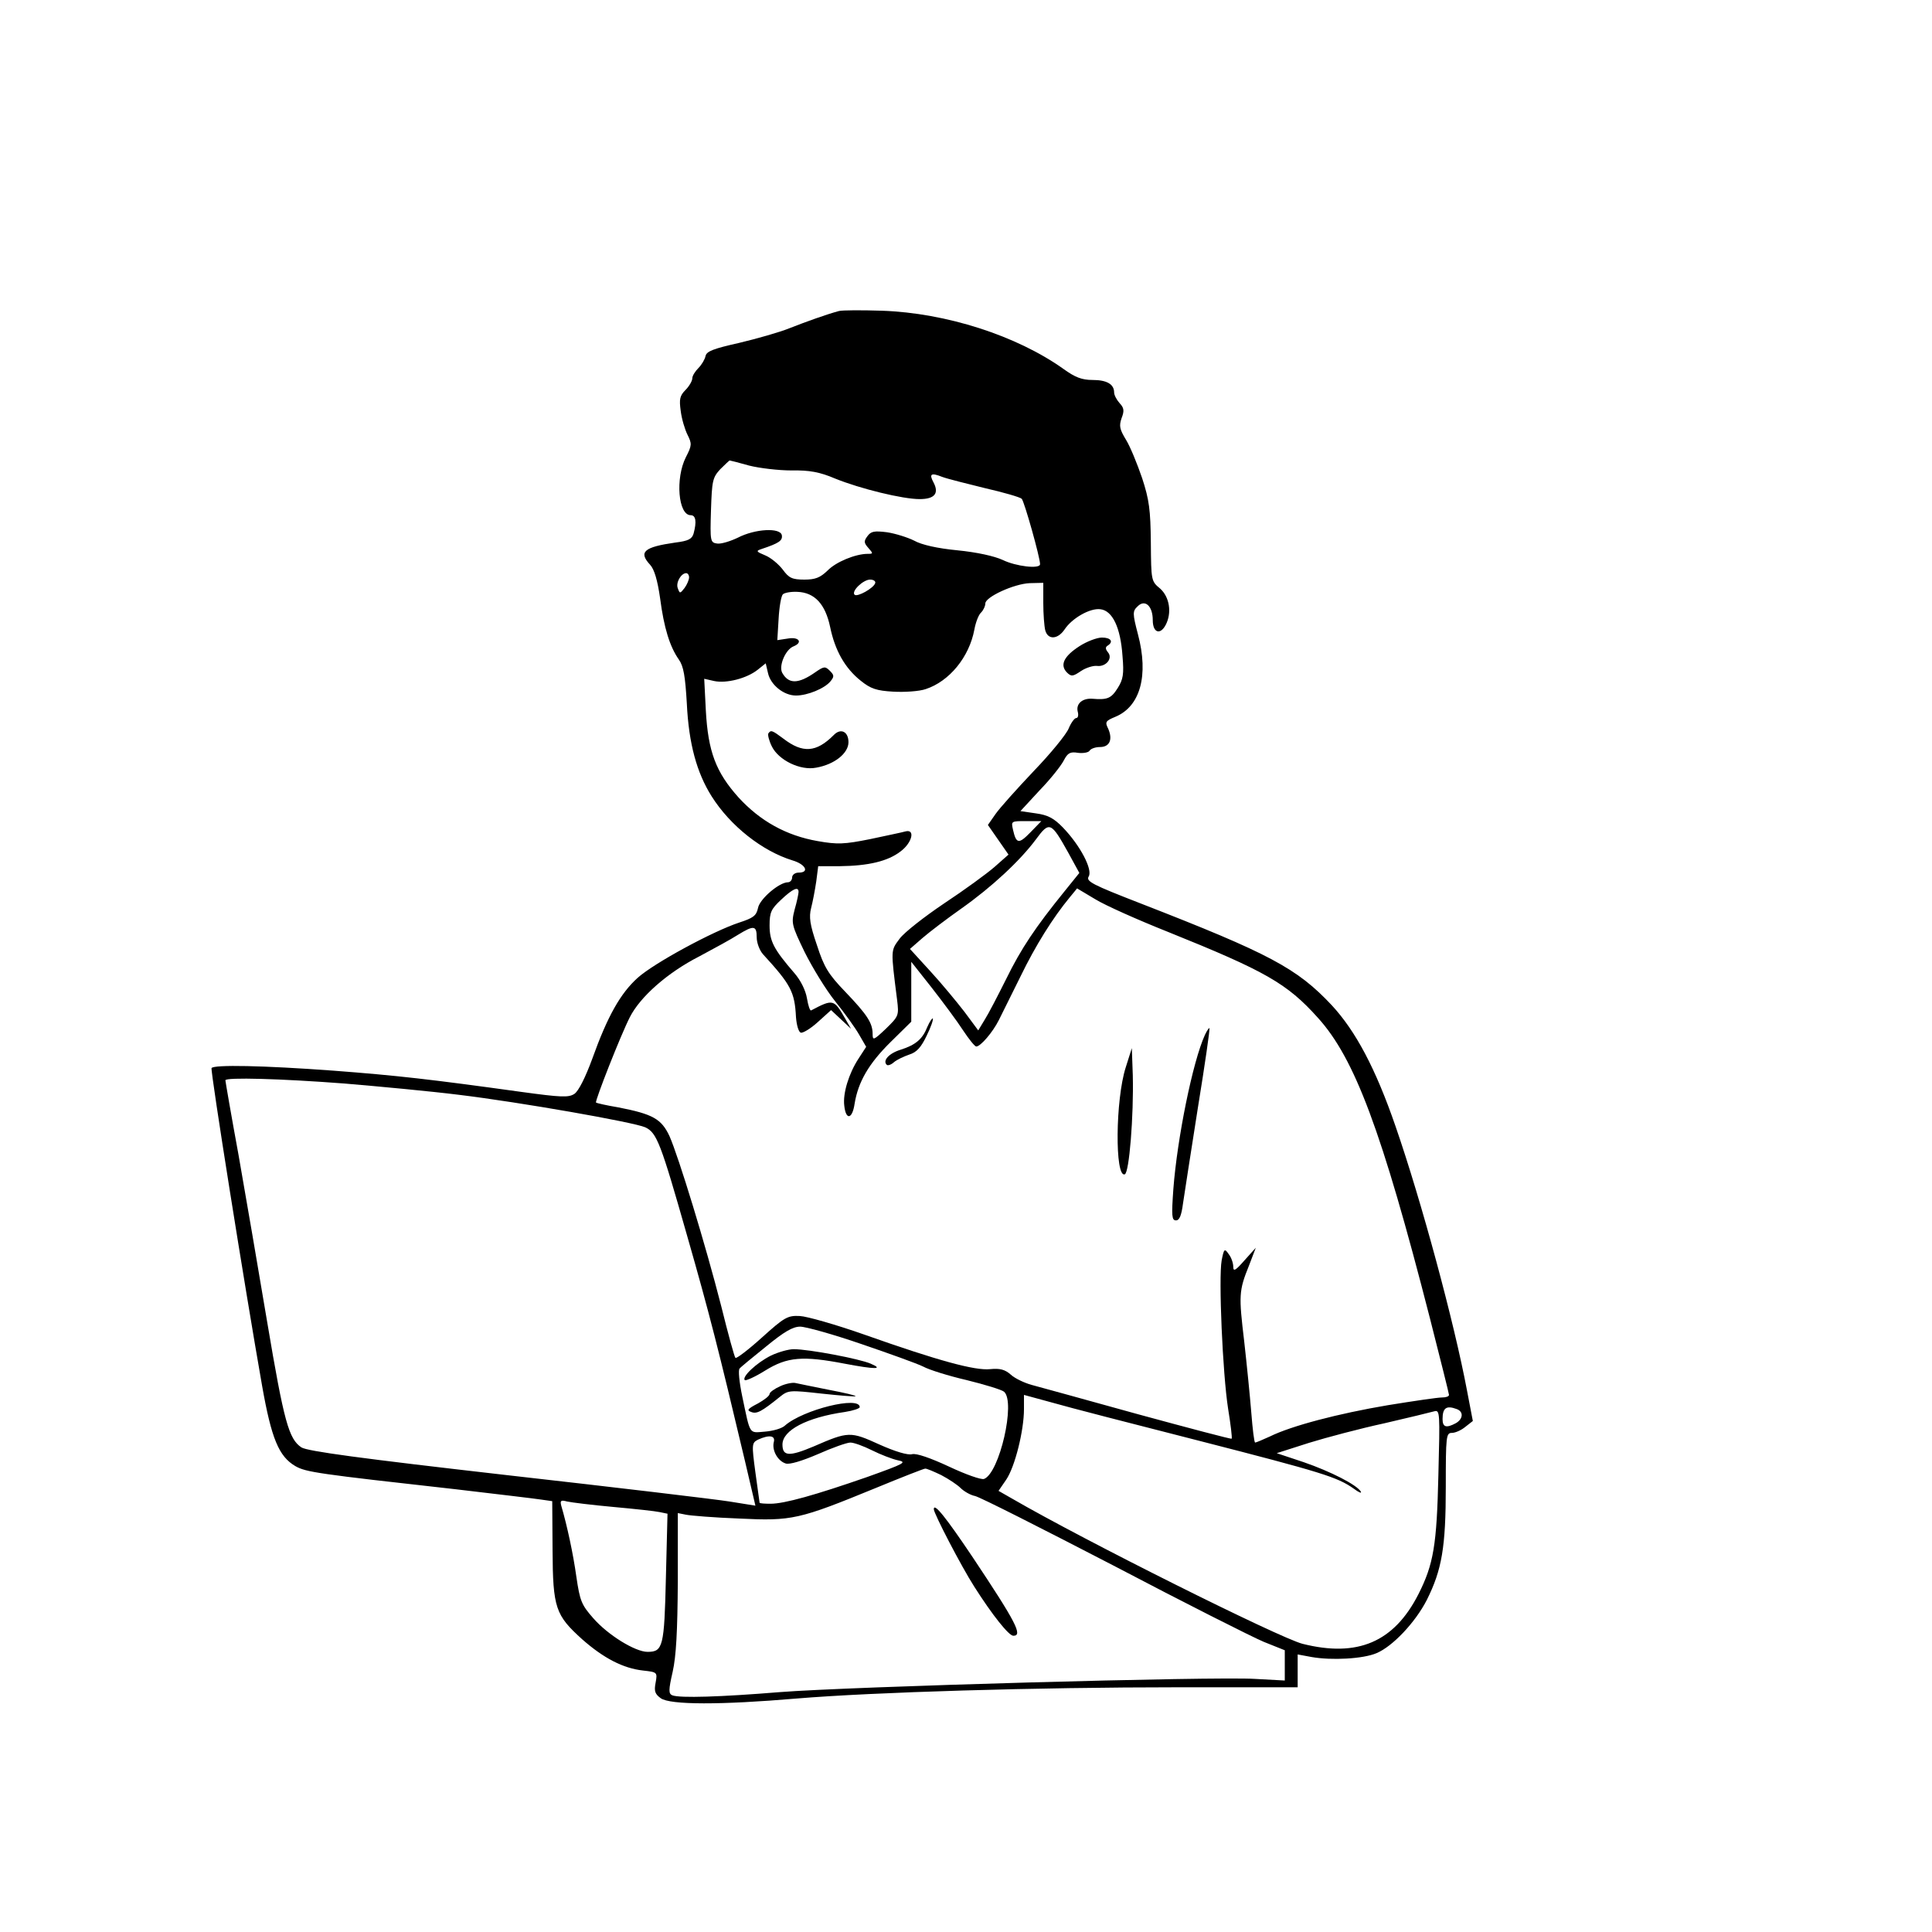 <?xml version="1.0" standalone="no"?>
<!DOCTYPE svg PUBLIC "-//W3C//DTD SVG 20010904//EN"
 "http://www.w3.org/TR/2001/REC-SVG-20010904/DTD/svg10.dtd">
<svg version="1.0" xmlns="http://www.w3.org/2000/svg"
 width="600pt" height="600pt" viewBox="0 0 600 600"
 preserveAspectRatio="xMidYMid meet">

<g transform="translate(0,600) scale(0.1,-0.1)"
fill="#000000" stroke="none">
<path d="M2605 5034 c-37 -10 -99 -32 -155 -54 -30 -12 -100 -32 -155 -45 -80
-18 -101 -26 -104 -41 -2 -10 -12 -27 -22 -37 -10 -10 -19 -24 -19 -32 0 -8
-10 -25 -21 -36 -18 -18 -20 -29 -15 -65 3 -25 13 -58 21 -74 14 -28 14 -33
-5 -70 -33 -65 -24 -180 15 -180 16 0 19 -20 9 -57 -5 -17 -16 -23 -57 -28
-97 -14 -115 -29 -78 -69 13 -14 23 -48 31 -104 12 -92 30 -150 58 -190 15
-21 20 -52 25 -137 6 -125 31 -215 77 -288 58 -92 157 -170 251 -199 41 -12
54 -38 19 -38 -11 0 -20 -7 -20 -15 0 -8 -6 -15 -13 -15 -27 0 -88 -52 -93
-80 -5 -24 -15 -31 -58 -45 -82 -27 -265 -126 -316 -172 -53 -48 -93 -118
-141 -252 -21 -57 -42 -99 -55 -108 -18 -12 -41 -11 -165 6 -281 39 -386 51
-584 66 -217 16 -371 19 -378 8 -4 -8 103 -680 157 -987 29 -164 52 -219 103
-249 33 -19 68 -24 498 -72 127 -15 246 -29 265 -32 l35 -5 1 -152 c1 -180 9
-202 92 -277 67 -59 127 -90 189 -97 44 -5 45 -5 39 -38 -5 -26 -2 -35 16 -48
29 -21 187 -21 421 -1 241 20 745 35 1185 35 l372 0 0 51 0 51 43 -8 c62 -11
160 -6 202 12 50 21 120 95 156 165 47 94 59 164 59 352 0 157 1 167 19 167
10 0 29 8 42 19 l23 18 -18 94 c-40 213 -142 590 -222 821 -62 180 -124 296
-198 376 -108 115 -192 160 -593 316 -152 59 -171 69 -162 84 13 21 -26 96
-80 152 -28 29 -47 39 -84 44 l-48 7 60 65 c34 35 67 77 75 93 12 23 20 27 44
23 16 -2 33 1 36 7 4 6 18 11 32 11 30 0 40 23 26 56 -11 22 -9 25 22 38 77
32 104 128 70 256 -17 65 -17 72 -1 87 23 23 47 1 47 -43 0 -39 23 -47 40 -15
20 38 12 87 -17 113 -28 23 -28 25 -29 143 -1 101 -5 133 -27 200 -15 44 -37
98 -50 119 -20 33 -22 43 -14 67 9 23 8 32 -6 47 -9 10 -17 25 -17 33 0 26
-23 39 -67 39 -33 0 -54 8 -90 34 -146 104 -365 174 -563 181 -63 2 -124 2
-135 -1z m-278 -480 c32 -8 91 -15 131 -15 56 1 88 -5 135 -25 79 -32 210 -64
263 -64 47 0 61 18 43 52 -14 26 -8 31 27 17 16 -6 76 -21 133 -35 57 -13 109
-28 114 -33 8 -8 57 -182 57 -203 0 -16 -75 -7 -116 13 -26 12 -80 24 -141 30
-62 6 -111 17 -134 30 -20 10 -58 22 -84 26 -40 5 -50 3 -61 -12 -12 -16 -11
-21 3 -37 15 -17 15 -18 -2 -18 -38 0 -99 -25 -125 -52 -23 -22 -38 -28 -72
-28 -38 0 -48 5 -67 31 -13 17 -37 37 -54 44 -29 12 -30 14 -12 20 54 18 66
26 63 43 -5 24 -83 20 -137 -8 -23 -11 -52 -20 -64 -18 -21 3 -22 7 -19 103 3
92 5 102 29 128 15 15 28 27 29 27 2 0 29 -7 61 -16z m-187 -347 c0 -7 -6 -22
-14 -33 -14 -18 -15 -18 -21 -1 -7 17 10 47 26 47 5 0 9 -6 9 -13z m578 -18
c-5 -16 -56 -44 -64 -36 -11 11 27 47 48 47 11 0 18 -5 16 -11z m522 -61 c0
-35 3 -73 6 -85 8 -31 39 -29 60 2 23 35 79 67 111 63 38 -4 63 -57 69 -145 5
-57 2 -73 -15 -100 -20 -32 -32 -37 -79 -33 -31 2 -51 -16 -45 -40 3 -11 1
-20 -5 -20 -5 0 -16 -15 -23 -32 -7 -18 -56 -78 -109 -133 -52 -55 -106 -115
-119 -134 l-23 -33 32 -46 32 -46 -43 -38 c-24 -21 -94 -72 -156 -113 -61 -41
-124 -90 -139 -110 -28 -38 -28 -32 -8 -190 6 -49 5 -51 -35 -90 -38 -36 -41
-37 -41 -16 0 34 -17 60 -85 131 -53 55 -66 77 -88 145 -22 64 -25 87 -18 115
5 19 12 56 16 83 l6 47 67 0 c88 1 149 15 189 46 36 27 46 70 15 62 -10 -3
-59 -13 -110 -24 -80 -16 -101 -17 -163 -6 -97 17 -178 62 -245 135 -71 79
-95 143 -102 271 l-5 98 31 -7 c38 -8 101 8 135 35 l25 20 7 -30 c8 -37 49
-70 87 -70 36 0 89 22 107 44 12 15 12 19 -2 33 -14 14 -18 14 -44 -4 -54 -38
-84 -38 -104 -2 -11 22 11 73 36 82 29 12 16 30 -18 24 l-33 -5 4 66 c2 37 8
71 13 76 4 5 25 9 45 8 54 -2 87 -38 102 -109 15 -73 46 -128 95 -167 31 -25
49 -31 101 -34 35 -2 81 1 101 8 73 24 135 99 151 185 4 22 13 46 21 53 7 7
13 20 13 28 0 20 89 61 138 63 l42 1 0 -62z m-40 -713 c-36 -37 -44 -36 -54 8
-6 27 -6 27 41 27 l47 0 -34 -35z m117 -62 l35 -64 -46 -57 c-90 -111 -135
-178 -181 -272 -26 -52 -56 -110 -67 -127 l-20 -33 -43 58 c-24 31 -71 88
-106 126 l-63 69 39 34 c22 19 76 60 120 91 95 67 183 149 232 215 42 57 47
55 100 -40z m-837 -123 c0 -5 -5 -30 -12 -54 -11 -43 -10 -48 31 -133 24 -48
66 -117 95 -153 29 -36 62 -82 74 -103 l22 -38 -24 -37 c-30 -46 -49 -108 -44
-146 5 -46 25 -42 32 6 11 68 44 125 112 192 l64 63 0 93 0 93 64 -81 c35 -45
79 -104 97 -132 18 -27 36 -50 41 -50 13 0 51 44 70 82 9 18 39 79 67 135 47
97 101 183 153 246 l23 28 57 -34 c31 -19 132 -64 225 -101 303 -122 370 -160
466 -267 114 -126 198 -349 348 -934 32 -126 59 -233 59 -237 0 -5 -10 -8 -22
-8 -13 0 -88 -11 -168 -24 -154 -26 -299 -64 -366 -97 -22 -10 -43 -19 -46
-19 -3 0 -8 42 -12 93 -4 50 -14 150 -22 221 -17 143 -17 157 15 236 l21 55
-35 -39 c-28 -32 -35 -36 -35 -20 0 11 -6 29 -14 39 -13 19 -15 17 -22 -19
-10 -55 3 -352 20 -461 8 -49 13 -91 11 -93 -1 -2 -133 33 -291 76 -159 44
-307 85 -330 91 -22 6 -52 20 -65 32 -18 16 -34 20 -64 17 -47 -5 -161 26
-390 107 -88 31 -179 57 -201 58 -38 2 -48 -4 -118 -67 -42 -38 -79 -66 -82
-63 -3 2 -23 75 -44 160 -49 192 -133 466 -161 529 -25 53 -51 68 -159 89 -36
6 -67 13 -69 15 -4 4 76 208 105 265 32 63 116 138 216 189 45 24 100 54 120
67 49 30 58 29 58 -8 0 -17 9 -41 20 -53 86 -94 98 -116 102 -195 2 -25 8 -46
15 -48 6 -2 30 12 53 33 l41 37 31 -29 31 -29 -19 33 c-34 59 -37 60 -105 24
-4 -1 -9 15 -13 38 -4 24 -19 55 -39 78 -64 74 -77 99 -77 148 0 41 5 51 36
80 36 34 54 42 54 24z m-1410 -595 c107 -9 267 -24 355 -35 190 -23 543 -85
579 -101 36 -17 48 -49 130 -337 69 -241 97 -351 179 -697 l33 -141 -81 13
c-44 7 -355 44 -692 82 -455 52 -618 74 -637 86 -39 26 -54 79 -106 388 -27
161 -67 394 -89 519 -23 125 -41 230 -41 233 0 10 174 5 370 -10z m1605 -809
c88 -30 174 -61 192 -70 18 -10 79 -29 135 -42 57 -14 109 -30 116 -36 37 -31
-14 -253 -62 -271 -9 -3 -57 14 -108 38 -60 28 -102 42 -115 39 -13 -4 -53 8
-102 30 -90 41 -96 41 -204 -6 -76 -32 -97 -31 -97 6 0 44 75 84 194 101 26 4
46 11 46 15 0 36 -176 -8 -232 -57 -9 -9 -37 -17 -62 -19 -51 -4 -45 -13 -71
110 -9 43 -13 82 -8 86 4 5 42 36 83 69 55 45 82 61 105 61 17 0 103 -24 190
-54z m1051 -301 c378 -97 427 -112 478 -148 16 -12 26 -16 22 -9 -13 21 -93
62 -177 91 l-84 28 100 32 c55 17 161 45 235 61 74 17 143 34 154 37 18 5 18
-3 13 -198 -5 -218 -15 -277 -62 -370 -76 -149 -189 -197 -360 -154 -73 19
-678 321 -902 451 l-42 24 24 35 c27 40 55 152 55 219 l0 44 88 -24 c48 -14
254 -67 458 -119z m798 99 c22 -8 20 -31 -3 -44 -30 -16 -41 -12 -41 13 0 35
12 43 44 31z m-2121 -103 c-6 -25 12 -58 37 -66 12 -4 51 8 100 29 45 20 90
36 101 36 11 0 41 -11 67 -24 26 -13 62 -27 80 -31 30 -6 22 -10 -95 -52 -161
-56 -257 -83 -300 -83 -18 0 -33 1 -34 3 0 1 -6 43 -13 94 -12 89 -11 92 8
102 35 16 55 13 49 -8z m520 -102 c23 -12 50 -30 60 -40 10 -10 30 -22 45 -25
15 -3 208 -101 430 -216 221 -116 431 -222 467 -237 l65 -26 0 -47 0 -47 -92
5 c-128 8 -1260 -24 -1476 -41 -184 -15 -310 -19 -334 -10 -12 5 -12 16 1 73
11 49 15 126 16 280 l0 213 25 -5 c14 -3 88 -9 166 -12 164 -8 185 -3 424 95
80 33 149 60 153 60 4 1 27 -9 50 -20z m-1018 -99 c66 -6 131 -13 144 -16 l24
-5 -5 -199 c-5 -214 -9 -230 -57 -230 -38 0 -123 52 -169 105 -36 41 -41 53
-52 128 -10 72 -29 160 -47 221 -4 16 -1 18 18 13 13 -3 78 -11 144 -17z"/>
<path d="M3352 3993 c-48 -31 -61 -58 -39 -81 14 -14 19 -13 44 4 15 10 37 17
49 16 28 -4 51 23 35 42 -8 10 -9 16 -1 21 19 12 10 25 -18 25 -15 0 -47 -12
-70 -27z"/>
<path d="M2386 3722 c-2 -4 2 -22 11 -40 21 -43 89 -76 138 -66 57 10 100 45
100 79 0 33 -24 45 -46 22 -54 -54 -96 -57 -156 -11 -35 26 -39 28 -47 16z"/>
<path d="M2880 2811 c-15 -38 -36 -56 -83 -71 -36 -11 -57 -34 -43 -47 3 -3
13 0 22 8 9 8 31 18 48 24 23 7 37 23 54 59 13 26 21 50 19 53 -2 2 -10 -10
-17 -26z"/>
<path d="M3742 2786 c-38 -83 -86 -321 -98 -478 -6 -84 -5 -98 8 -98 11 0 17
15 22 53 4 28 25 162 46 296 22 135 38 246 36 248 -1 2 -8 -8 -14 -21z"/>
<path d="M3496 2685 c-32 -100 -34 -343 -3 -332 14 4 28 182 25 307 l-3 85
-19 -60z"/>
<path d="M2394 1790 c-44 -22 -91 -66 -81 -76 3 -3 32 10 64 30 68 42 116 46
246 21 95 -18 123 -18 81 0 -34 15 -192 45 -239 45 -16 0 -48 -9 -71 -20z"/>
<path d="M2423 1695 c-18 -8 -33 -19 -33 -24 0 -6 -17 -19 -37 -30 -31 -16
-35 -21 -20 -26 17 -7 32 1 89 47 26 21 31 21 130 10 56 -6 104 -10 105 -8 2
2 -36 11 -84 20 -49 10 -95 19 -103 21 -8 2 -30 -2 -47 -10z"/>
<path d="M2900 1313 c0 -13 85 -177 126 -241 56 -88 107 -152 121 -152 30 0 9
41 -127 245 -82 122 -120 170 -120 148z"/>
</g>
</svg>
